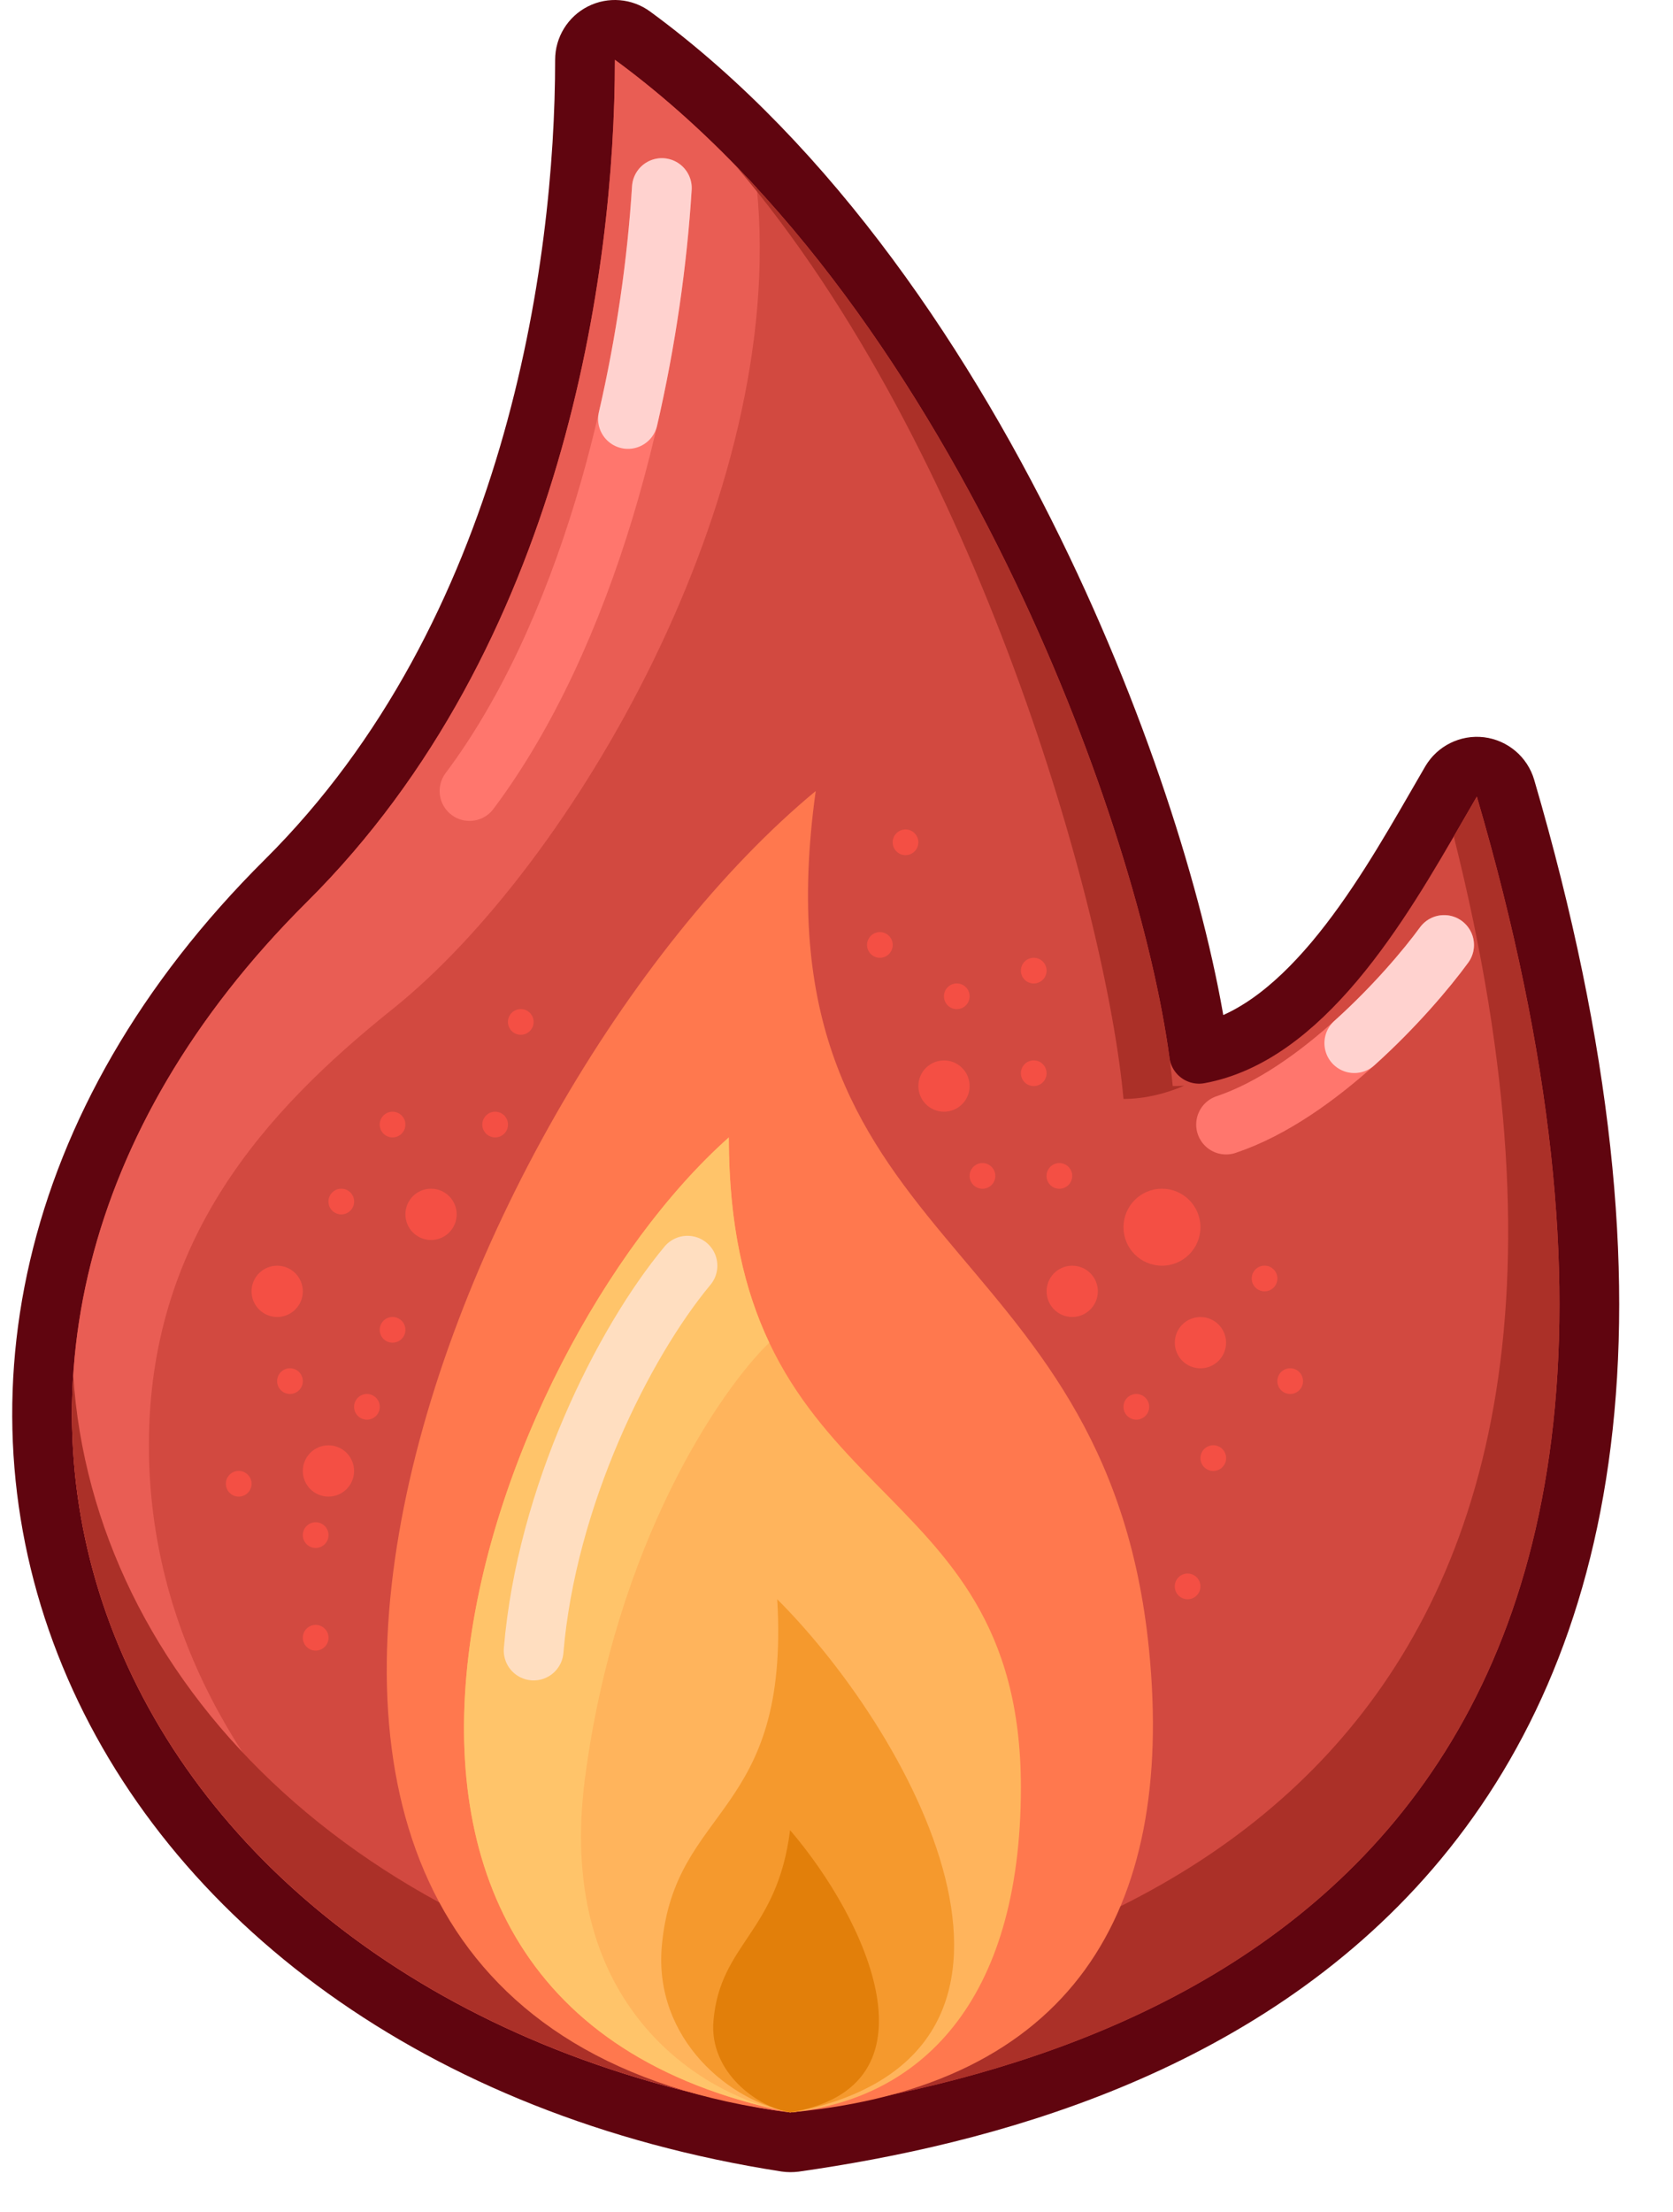 <svg width="28" height="37" viewBox="0 0 28 37" fill="none" xmlns="http://www.w3.org/2000/svg">
<path d="M10.586 0.597C10.434 0.485 10.232 0.469 10.065 0.554C9.897 0.639 9.791 0.812 9.791 1C9.791 4.476 8.938 10.606 4.786 14.733C0.711 18.783 -0.17 23.617 1.51 27.688C3.182 31.741 7.349 34.931 13.154 35.833C13.203 35.84 13.252 35.84 13.301 35.834C16.424 35.389 20.738 34.266 23.604 30.932C26.497 27.565 27.8 22.084 25.197 13.186C25.141 12.995 24.976 12.855 24.778 12.83C24.58 12.806 24.386 12.902 24.285 13.074C24.209 13.205 24.131 13.341 24.05 13.48C23.572 14.308 23.014 15.274 22.331 16.086C21.647 16.897 20.901 17.476 20.068 17.629C19.797 15.619 18.907 12.584 17.445 9.523C15.857 6.199 13.565 2.778 10.586 0.597Z" fill="#D24940" stroke="#60050F" stroke-linejoin="round"/>
<path d="M5.138 15.088C9.433 10.819 10.291 4.522 10.291 1C11.138 1.621 11.93 2.347 12.666 3.146C13.183 8.297 9.575 14.478 6.57 16.881C4.424 18.599 2.492 20.745 2.492 24.178C2.492 30.37 8.726 34.308 12.345 35.18C12.636 35.239 12.931 35.292 13.231 35.338C12.96 35.31 12.662 35.257 12.345 35.18C1.658 33.017 -2.552 22.731 5.138 15.088Z" fill="#E95D54"/>
<path fill-rule="evenodd" clip-rule="evenodd" d="M1.225 23.006C0.854 28.781 5.481 34.135 13.231 35.338C19.413 34.458 29.869 30.936 24.717 13.327C24.643 13.453 24.567 13.586 24.487 13.724C24.436 13.812 24.384 13.902 24.331 13.993C28.25 29.595 18.598 32.801 12.816 33.621C5.9 32.55 1.56 28.068 1.225 23.006ZM19.82 18.163C19.756 18.167 19.692 18.169 19.627 18.169C19.326 14.825 16.812 7.397 12.309 2.769C16.369 7.521 18.521 15.263 18.803 18.384C19.145 18.384 19.486 18.305 19.82 18.163Z" fill="#AB3028"/>
<path d="M13.223 35.339C1.419 33.836 7.429 18.384 13.652 13.233C12.579 20.959 18.532 20.493 19.232 27.612C19.662 31.976 17.945 34.909 13.223 35.339Z" fill="#FF784E"/>
<path d="M13.223 35.339C4.261 33.526 8.124 22.652 12.198 19.028C12.198 25.371 17.086 24.465 17.086 29.902C17.086 33.526 15.369 35.124 13.223 35.339Z" fill="#FFB45C"/>
<path d="M13.268 35.339C18.156 34.385 15.369 29.115 13.008 26.754C13.223 30.402 11.292 30.188 11.077 32.548C10.934 34.116 12.231 35.179 13.268 35.339Z" fill="#F5992D"/>
<path d="M13.223 35.339C15.799 34.909 14.511 32.119 13.223 30.617C13.008 32.334 12.054 32.506 11.941 33.804C11.866 34.666 12.678 35.251 13.223 35.339Z" fill="#E27F0A"/>
<path d="M12.95 35.279C4.341 33.303 8.166 22.615 12.198 19.028C12.198 20.511 12.465 21.597 12.874 22.462C12.061 23.248 10.304 25.81 9.789 29.759C9.308 33.446 11.595 34.925 12.95 35.279C13.04 35.3 13.131 35.32 13.223 35.339C13.138 35.324 13.046 35.305 12.95 35.279Z" fill="#FFC46A"/>
<path d="M24.169 15.809C23.596 16.595 22.065 18.298 20.52 18.813" stroke="#FF766D" stroke-linecap="round" stroke-linejoin="round"/>
<path d="M24.169 15.809C23.876 16.211 23.333 16.852 22.666 17.451" stroke="#FFD2CF" stroke-linecap="round" stroke-linejoin="round"/>
<path d="M11.077 3.146C10.862 6.58 9.789 10.658 7.858 13.233" stroke="#FF766D" stroke-linecap="round" stroke-linejoin="round"/>
<path d="M11.077 3.146C11 4.384 10.811 5.705 10.51 7.009" stroke="#FFD2CF" stroke-linecap="round" stroke-linejoin="round"/>
<path d="M11.506 21.174C10.433 22.462 9.146 25.037 8.931 27.612" stroke="#FFDEC0" stroke-linecap="round" stroke-linejoin="round"/>
<circle cx="20.091" cy="22.462" r="0.429" fill="#F44F44"/>
<circle cx="19.018" cy="23.535" r="0.215" fill="#F44F44"/>
<circle cx="21.164" cy="21.388" r="0.215" fill="#F44F44"/>
<circle cx="21.593" cy="23.105" r="0.215" fill="#F44F44"/>
<circle cx="20.306" cy="24.393" r="0.215" fill="#F44F44"/>
<circle cx="19.876" cy="26.539" r="0.215" fill="#F44F44"/>
<circle cx="17.73" cy="19.672" r="0.215" fill="#F44F44"/>
<circle cx="17.301" cy="16.238" r="0.215" fill="#F44F44"/>
<circle cx="17.301" cy="17.954" r="0.215" fill="#F44F44"/>
<circle cx="16.443" cy="19.672" r="0.215" fill="#F44F44"/>
<circle cx="6.57" cy="22.247" r="0.215" fill="#F44F44"/>
<circle cx="5.712" cy="20.101" r="0.215" fill="#F44F44"/>
<circle cx="8.287" cy="18.813" r="0.215" fill="#F44F44"/>
<circle cx="6.57" cy="18.813" r="0.215" fill="#F44F44"/>
<circle cx="8.716" cy="17.096" r="0.215" fill="#F44F44"/>
<circle cx="6.141" cy="23.535" r="0.215" fill="#F44F44"/>
<circle cx="4.853" cy="23.105" r="0.215" fill="#F44F44"/>
<circle cx="3.995" cy="24.822" r="0.215" fill="#F44F44"/>
<circle cx="5.283" cy="25.681" r="0.215" fill="#F44F44"/>
<circle cx="5.283" cy="27.398" r="0.215" fill="#F44F44"/>
<circle cx="14.726" cy="15.808" r="0.215" fill="#F44F44"/>
<circle cx="16.013" cy="16.667" r="0.215" fill="#F44F44"/>
<circle cx="15.155" cy="14.091" r="0.215" fill="#F44F44"/>
<circle cx="17.945" cy="21.603" r="0.429" fill="#F44F44"/>
<circle cx="4.639" cy="21.603" r="0.429" fill="#F44F44"/>
<circle cx="15.799" cy="18.169" r="0.429" fill="#F44F44"/>
<circle cx="7.214" cy="20.315" r="0.429" fill="#F44F44"/>
<circle cx="5.497" cy="24.608" r="0.429" fill="#F44F44"/>
<circle cx="19.447" cy="20.53" r="0.644" fill="#F44F44"/>
</svg>
